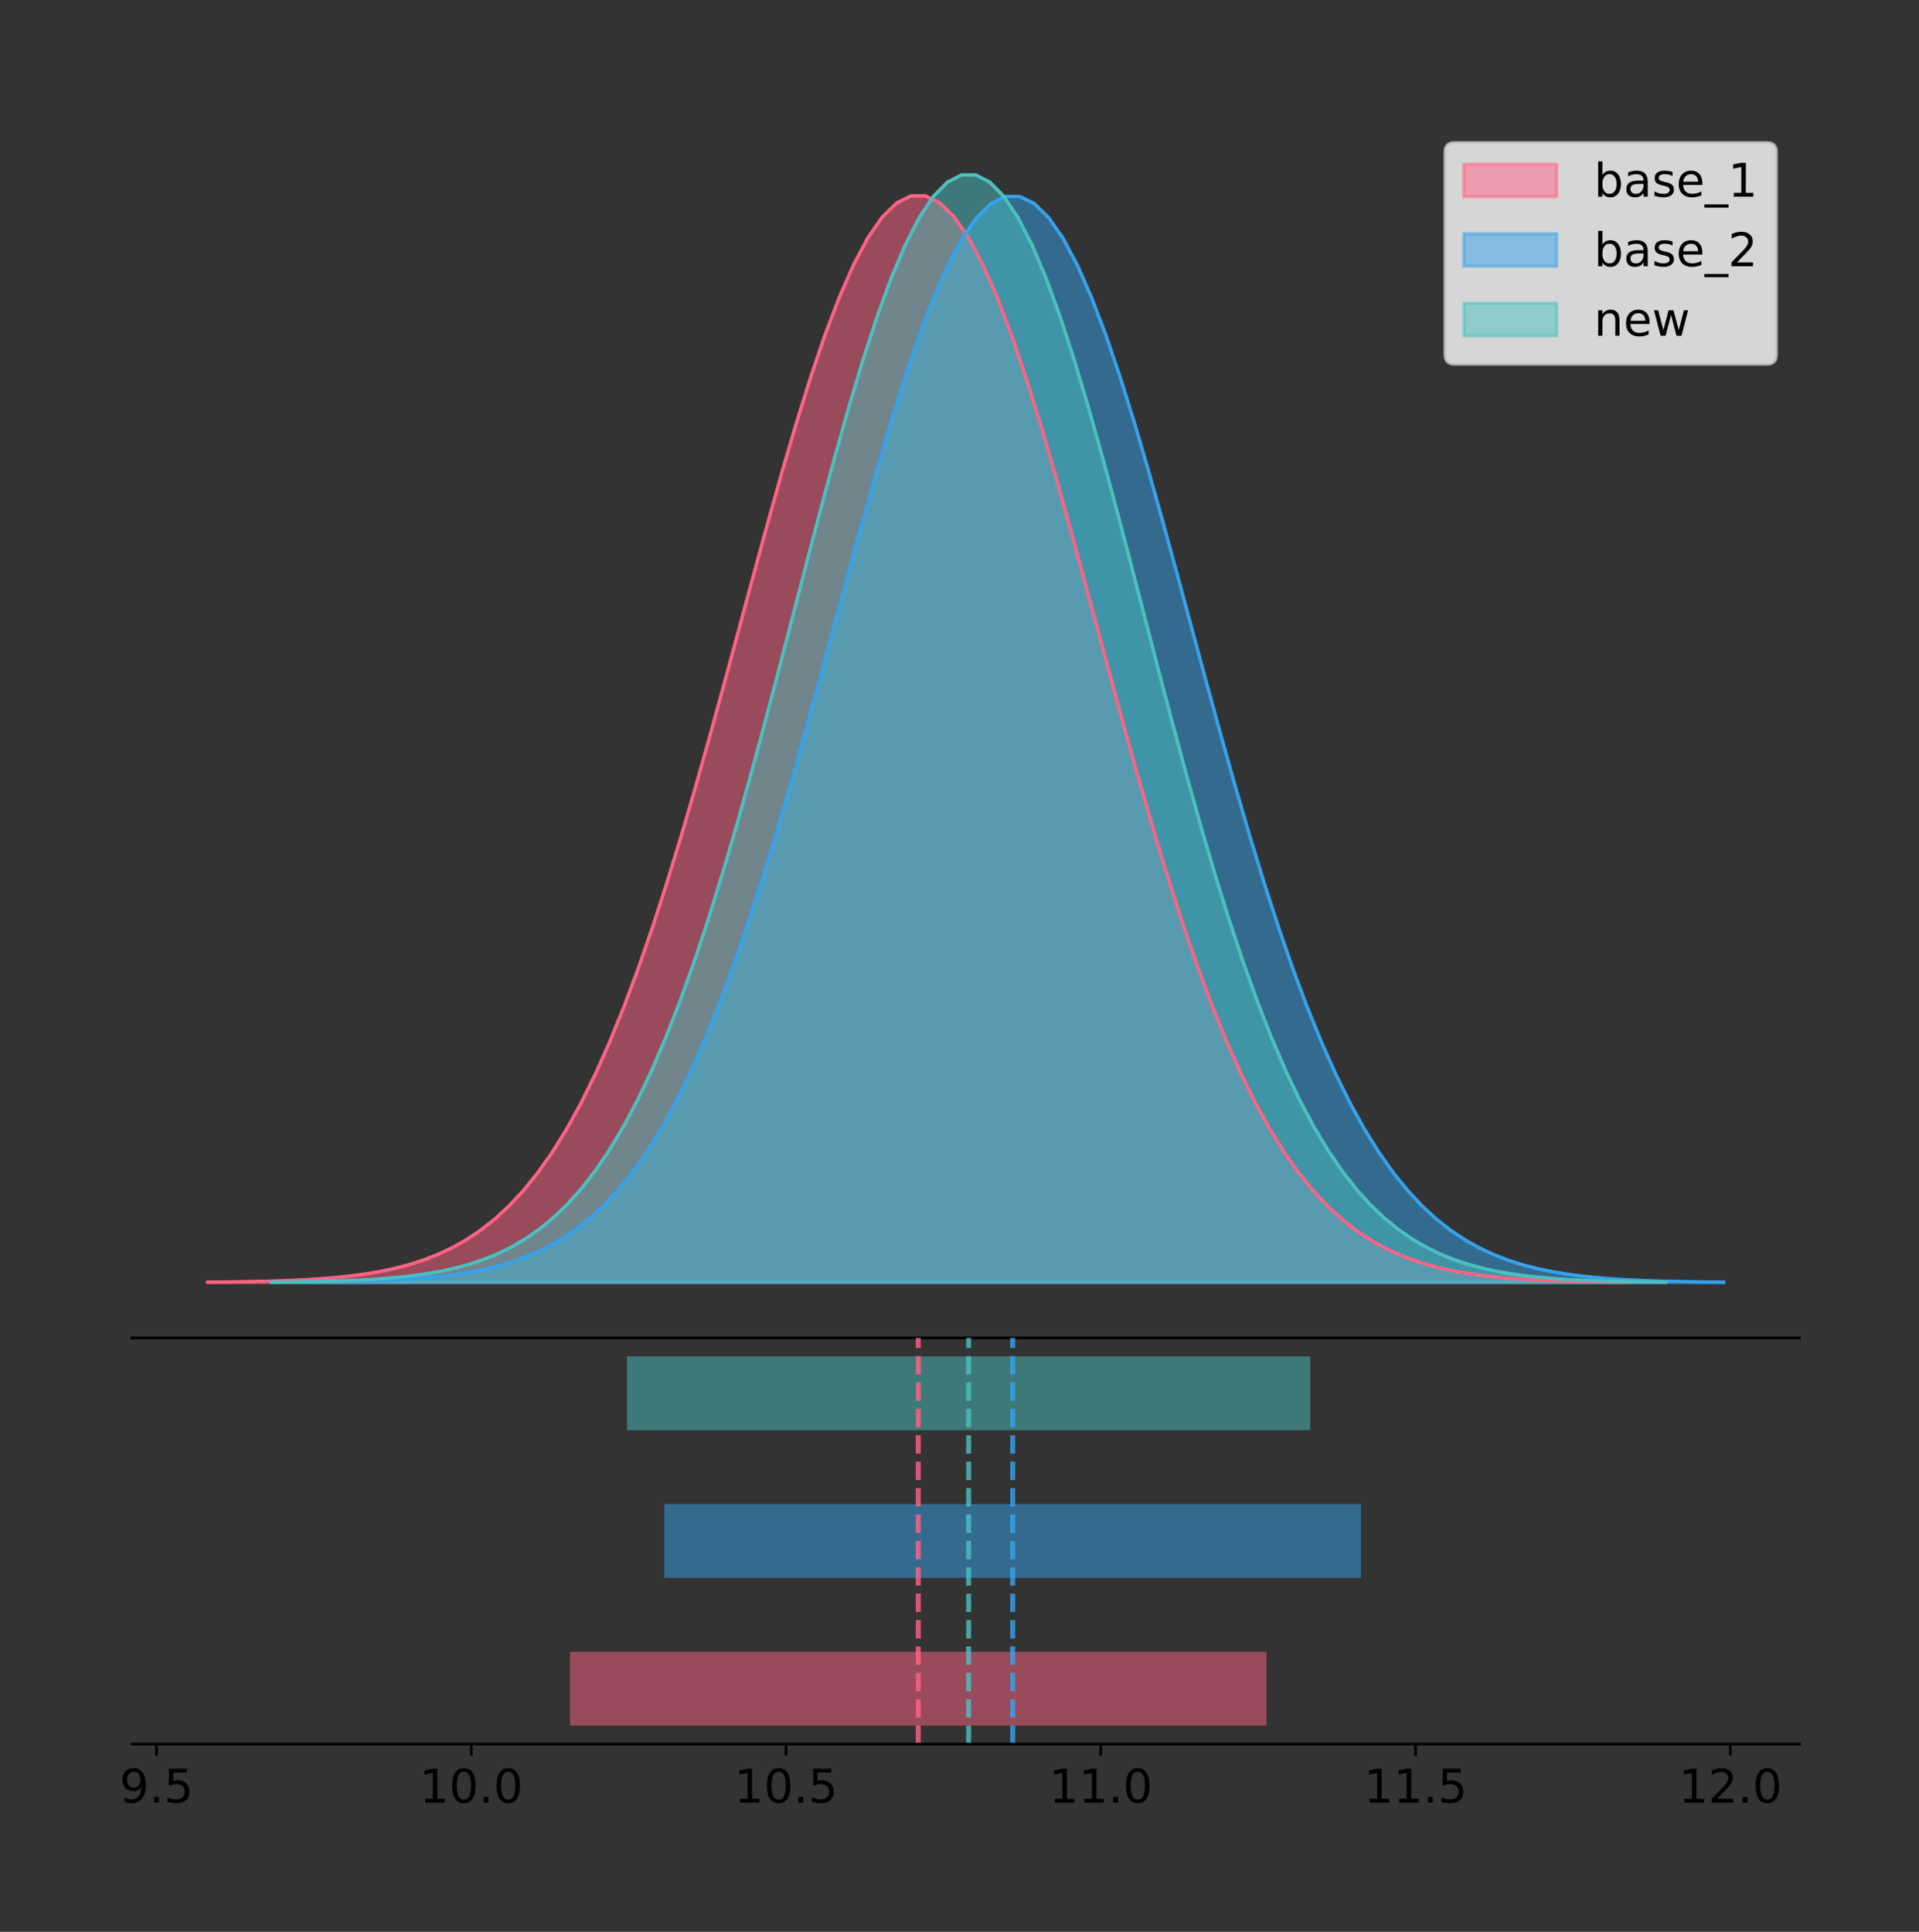 <?xml version="1.0" encoding="utf-8" standalone="no"?>
<!DOCTYPE svg PUBLIC "-//W3C//DTD SVG 1.1//EN"
  "http://www.w3.org/Graphics/SVG/1.1/DTD/svg11.dtd">
<!-- Created with matplotlib (https://matplotlib.org/) -->
<svg height="581.789pt" version="1.1" viewBox="0 0 577.911 581.789" width="577.911pt" xmlns="http://www.w3.org/2000/svg" xmlns:xlink="http://www.w3.org/1999/xlink">
 <rect x="0" y="0" width="577.911" height="581.789" fill="#333333" stroke="none"/>
 <defs>
  <style type="text/css">
*{stroke-linecap:butt;stroke-linejoin:round;}
  </style>
 </defs>
 <g id="figure_1">
  <g id="patch_1">
   <path d="M -0 581.789 
L 577.911 581.789 
L 577.911 0 
L -0 0 
z
" style="fill:none;"/>
  </g>
  <g id="axes_1">
   <g id="patch_2">
    <path d="M 39.711 402.93 
L 541.911 402.93 
L 541.911 36 
L 39.711 36 
z
" style="fill:none;"/>
   </g>
   <g id="PolyCollection_1">
    <defs>
     <path d="M 62.538 -195.538 
L 62.538 -195.648 
L 66.862 -195.689 
L 71.185 -195.745 
L 75.508 -195.819 
L 79.831 -195.918 
L 84.154 -196.048 
L 88.477 -196.217 
L 92.8 -196.438 
L 97.124 -196.721 
L 101.447 -197.085 
L 105.77 -197.546 
L 110.093 -198.129 
L 114.416 -198.859 
L 118.739 -199.766 
L 123.062 -200.887 
L 127.386 -202.26 
L 131.709 -203.931 
L 136.032 -205.95 
L 140.355 -208.369 
L 144.678 -211.248 
L 149.001 -214.648 
L 153.324 -218.632 
L 157.648 -223.265 
L 161.971 -228.611 
L 166.294 -234.731 
L 170.617 -241.681 
L 174.94 -249.51 
L 179.263 -258.256 
L 183.586 -267.946 
L 187.909 -278.588 
L 192.233 -290.174 
L 196.556 -302.675 
L 200.879 -316.038 
L 205.202 -330.185 
L 209.525 -345.014 
L 213.848 -360.396 
L 218.171 -376.177 
L 222.495 -392.181 
L 226.818 -408.21 
L 231.141 -424.048 
L 235.464 -439.468 
L 239.787 -454.233 
L 244.11 -468.106 
L 248.433 -480.854 
L 252.757 -492.255 
L 257.08 -502.103 
L 261.403 -510.215 
L 265.726 -516.441 
L 270.049 -520.659 
L 274.372 -522.789 
L 278.695 -522.789 
L 283.019 -520.659 
L 287.342 -516.441 
L 291.665 -510.215 
L 295.988 -502.103 
L 300.311 -492.255 
L 304.634 -480.854 
L 308.957 -468.106 
L 313.281 -454.233 
L 317.604 -439.468 
L 321.927 -424.048 
L 326.25 -408.21 
L 330.573 -392.181 
L 334.896 -376.177 
L 339.219 -360.396 
L 343.543 -345.014 
L 347.866 -330.185 
L 352.189 -316.038 
L 356.512 -302.675 
L 360.835 -290.174 
L 365.158 -278.588 
L 369.481 -267.946 
L 373.805 -258.256 
L 378.128 -249.51 
L 382.451 -241.681 
L 386.774 -234.731 
L 391.097 -228.611 
L 395.42 -223.265 
L 399.743 -218.632 
L 404.067 -214.648 
L 408.39 -211.248 
L 412.713 -208.369 
L 417.036 -205.95 
L 421.359 -203.931 
L 425.682 -202.26 
L 430.005 -200.887 
L 434.329 -199.766 
L 438.652 -198.859 
L 442.975 -198.129 
L 447.298 -197.546 
L 451.621 -197.085 
L 455.944 -196.721 
L 460.267 -196.438 
L 464.591 -196.217 
L 468.914 -196.048 
L 473.237 -195.918 
L 477.56 -195.819 
L 481.883 -195.745 
L 486.206 -195.689 
L 490.529 -195.648 
L 490.529 -195.538 
L 490.529 -195.538 
L 486.206 -195.538 
L 481.883 -195.538 
L 477.56 -195.538 
L 473.237 -195.538 
L 468.914 -195.538 
L 464.591 -195.538 
L 460.267 -195.538 
L 455.944 -195.538 
L 451.621 -195.538 
L 447.298 -195.538 
L 442.975 -195.538 
L 438.652 -195.538 
L 434.329 -195.538 
L 430.005 -195.538 
L 425.682 -195.538 
L 421.359 -195.538 
L 417.036 -195.538 
L 412.713 -195.538 
L 408.39 -195.538 
L 404.067 -195.538 
L 399.743 -195.538 
L 395.42 -195.538 
L 391.097 -195.538 
L 386.774 -195.538 
L 382.451 -195.538 
L 378.128 -195.538 
L 373.805 -195.538 
L 369.481 -195.538 
L 365.158 -195.538 
L 360.835 -195.538 
L 356.512 -195.538 
L 352.189 -195.538 
L 347.866 -195.538 
L 343.543 -195.538 
L 339.219 -195.538 
L 334.896 -195.538 
L 330.573 -195.538 
L 326.25 -195.538 
L 321.927 -195.538 
L 317.604 -195.538 
L 313.281 -195.538 
L 308.957 -195.538 
L 304.634 -195.538 
L 300.311 -195.538 
L 295.988 -195.538 
L 291.665 -195.538 
L 287.342 -195.538 
L 283.019 -195.538 
L 278.695 -195.538 
L 274.372 -195.538 
L 270.049 -195.538 
L 265.726 -195.538 
L 261.403 -195.538 
L 257.08 -195.538 
L 252.757 -195.538 
L 248.433 -195.538 
L 244.11 -195.538 
L 239.787 -195.538 
L 235.464 -195.538 
L 231.141 -195.538 
L 226.818 -195.538 
L 222.495 -195.538 
L 218.171 -195.538 
L 213.848 -195.538 
L 209.525 -195.538 
L 205.202 -195.538 
L 200.879 -195.538 
L 196.556 -195.538 
L 192.233 -195.538 
L 187.909 -195.538 
L 183.586 -195.538 
L 179.263 -195.538 
L 174.94 -195.538 
L 170.617 -195.538 
L 166.294 -195.538 
L 161.971 -195.538 
L 157.648 -195.538 
L 153.324 -195.538 
L 149.001 -195.538 
L 144.678 -195.538 
L 140.355 -195.538 
L 136.032 -195.538 
L 131.709 -195.538 
L 127.386 -195.538 
L 123.062 -195.538 
L 118.739 -195.538 
L 114.416 -195.538 
L 110.093 -195.538 
L 105.77 -195.538 
L 101.447 -195.538 
L 97.124 -195.538 
L 92.8 -195.538 
L 88.477 -195.538 
L 84.154 -195.538 
L 79.831 -195.538 
L 75.508 -195.538 
L 71.185 -195.538 
L 66.862 -195.538 
L 62.538 -195.538 
z
" id="ma03c36c1c5" style="stroke:#ff6384;stroke-opacity:0.5;"/>
    </defs>
    <g clip-path="url(#p9fcac27fd5)">
     <use style="fill:#ff6384;fill-opacity:0.5;stroke:#ff6384;stroke-opacity:0.5;" x="0" xlink:href="#ma03c36c1c5" y="581.789"/>
    </g>
   </g>
   <g id="PolyCollection_2">
    <defs>
     <path d="M 90.86 -195.538 
L 90.86 -195.648 
L 95.186 -195.689 
L 99.511 -195.745 
L 103.837 -195.819 
L 108.162 -195.918 
L 112.488 -196.047 
L 116.813 -196.217 
L 121.139 -196.437 
L 125.464 -196.721 
L 129.79 -197.084 
L 134.115 -197.545 
L 138.441 -198.128 
L 142.766 -198.857 
L 147.092 -199.764 
L 151.417 -200.884 
L 155.743 -202.257 
L 160.068 -203.927 
L 164.394 -205.944 
L 168.719 -208.362 
L 173.045 -211.24 
L 177.37 -214.637 
L 181.696 -218.619 
L 186.021 -223.25 
L 190.347 -228.593 
L 194.672 -234.71 
L 198.998 -241.656 
L 203.323 -249.481 
L 207.649 -258.222 
L 211.974 -267.906 
L 216.3 -278.543 
L 220.625 -290.123 
L 224.951 -302.617 
L 229.276 -315.972 
L 233.602 -330.112 
L 237.927 -344.933 
L 242.253 -360.306 
L 246.578 -376.079 
L 250.903 -392.075 
L 255.229 -408.095 
L 259.554 -423.924 
L 263.88 -439.335 
L 268.205 -454.093 
L 272.531 -467.958 
L 276.856 -480.7 
L 281.182 -492.094 
L 285.507 -501.936 
L 289.833 -510.045 
L 294.158 -516.266 
L 298.484 -520.483 
L 302.809 -522.611 
L 307.135 -522.611 
L 311.46 -520.483 
L 315.786 -516.266 
L 320.111 -510.045 
L 324.437 -501.936 
L 328.762 -492.094 
L 333.088 -480.7 
L 337.413 -467.958 
L 341.739 -454.093 
L 346.064 -439.335 
L 350.39 -423.924 
L 354.715 -408.095 
L 359.041 -392.075 
L 363.366 -376.079 
L 367.692 -360.306 
L 372.017 -344.933 
L 376.343 -330.112 
L 380.668 -315.972 
L 384.994 -302.617 
L 389.319 -290.123 
L 393.645 -278.543 
L 397.97 -267.906 
L 402.296 -258.222 
L 406.621 -249.481 
L 410.947 -241.656 
L 415.272 -234.71 
L 419.598 -228.593 
L 423.923 -223.25 
L 428.249 -218.619 
L 432.574 -214.637 
L 436.9 -211.24 
L 441.225 -208.362 
L 445.551 -205.944 
L 449.876 -203.927 
L 454.202 -202.257 
L 458.527 -200.884 
L 462.852 -199.764 
L 467.178 -198.857 
L 471.503 -198.128 
L 475.829 -197.545 
L 480.154 -197.084 
L 484.48 -196.721 
L 488.805 -196.437 
L 493.131 -196.217 
L 497.456 -196.047 
L 501.782 -195.918 
L 506.107 -195.819 
L 510.433 -195.745 
L 514.758 -195.689 
L 519.084 -195.648 
L 519.084 -195.538 
L 519.084 -195.538 
L 514.758 -195.538 
L 510.433 -195.538 
L 506.107 -195.538 
L 501.782 -195.538 
L 497.456 -195.538 
L 493.131 -195.538 
L 488.805 -195.538 
L 484.48 -195.538 
L 480.154 -195.538 
L 475.829 -195.538 
L 471.503 -195.538 
L 467.178 -195.538 
L 462.852 -195.538 
L 458.527 -195.538 
L 454.202 -195.538 
L 449.876 -195.538 
L 445.551 -195.538 
L 441.225 -195.538 
L 436.9 -195.538 
L 432.574 -195.538 
L 428.249 -195.538 
L 423.923 -195.538 
L 419.598 -195.538 
L 415.272 -195.538 
L 410.947 -195.538 
L 406.621 -195.538 
L 402.296 -195.538 
L 397.97 -195.538 
L 393.645 -195.538 
L 389.319 -195.538 
L 384.994 -195.538 
L 380.668 -195.538 
L 376.343 -195.538 
L 372.017 -195.538 
L 367.692 -195.538 
L 363.366 -195.538 
L 359.041 -195.538 
L 354.715 -195.538 
L 350.39 -195.538 
L 346.064 -195.538 
L 341.739 -195.538 
L 337.413 -195.538 
L 333.088 -195.538 
L 328.762 -195.538 
L 324.437 -195.538 
L 320.111 -195.538 
L 315.786 -195.538 
L 311.46 -195.538 
L 307.135 -195.538 
L 302.809 -195.538 
L 298.484 -195.538 
L 294.158 -195.538 
L 289.833 -195.538 
L 285.507 -195.538 
L 281.182 -195.538 
L 276.856 -195.538 
L 272.531 -195.538 
L 268.205 -195.538 
L 263.88 -195.538 
L 259.554 -195.538 
L 255.229 -195.538 
L 250.903 -195.538 
L 246.578 -195.538 
L 242.253 -195.538 
L 237.927 -195.538 
L 233.602 -195.538 
L 229.276 -195.538 
L 224.951 -195.538 
L 220.625 -195.538 
L 216.3 -195.538 
L 211.974 -195.538 
L 207.649 -195.538 
L 203.323 -195.538 
L 198.998 -195.538 
L 194.672 -195.538 
L 190.347 -195.538 
L 186.021 -195.538 
L 181.696 -195.538 
L 177.37 -195.538 
L 173.045 -195.538 
L 168.719 -195.538 
L 164.394 -195.538 
L 160.068 -195.538 
L 155.743 -195.538 
L 151.417 -195.538 
L 147.092 -195.538 
L 142.766 -195.538 
L 138.441 -195.538 
L 134.115 -195.538 
L 129.79 -195.538 
L 125.464 -195.538 
L 121.139 -195.538 
L 116.813 -195.538 
L 112.488 -195.538 
L 108.162 -195.538 
L 103.837 -195.538 
L 99.511 -195.538 
L 95.186 -195.538 
L 90.86 -195.538 
z
" id="m3463e84e34" style="stroke:#36a2eb;stroke-opacity:0.5;"/>
    </defs>
    <g clip-path="url(#p9fcac27fd5)">
     <use style="fill:#36a2eb;fill-opacity:0.5;stroke:#36a2eb;stroke-opacity:0.5;" x="0" xlink:href="#m3463e84e34" y="581.789"/>
    </g>
   </g>
   <g id="PolyCollection_3">
    <defs>
     <path d="M 81.761 -195.538 
L 81.761 -195.65 
L 86.002 -195.692 
L 90.243 -195.749 
L 94.485 -195.825 
L 98.726 -195.925 
L 102.967 -196.058 
L 107.208 -196.23 
L 111.449 -196.455 
L 115.691 -196.744 
L 119.932 -197.115 
L 124.173 -197.585 
L 128.414 -198.179 
L 132.655 -198.923 
L 136.897 -199.848 
L 141.138 -200.99 
L 145.379 -202.39 
L 149.62 -204.093 
L 153.862 -206.151 
L 158.103 -208.617 
L 162.344 -211.552 
L 166.585 -215.017 
L 170.826 -219.078 
L 175.068 -223.801 
L 179.309 -229.25 
L 183.55 -235.488 
L 187.791 -242.572 
L 192.032 -250.552 
L 196.274 -259.468 
L 200.515 -269.344 
L 204.756 -280.192 
L 208.997 -292.002 
L 213.239 -304.744 
L 217.48 -318.365 
L 221.721 -332.786 
L 225.962 -347.901 
L 230.203 -363.58 
L 234.445 -379.667 
L 238.686 -395.98 
L 242.927 -412.318 
L 247.168 -428.462 
L 251.409 -444.18 
L 255.651 -459.23 
L 259.892 -473.372 
L 264.133 -486.366 
L 268.374 -497.987 
L 272.615 -508.025 
L 276.857 -516.294 
L 281.098 -522.64 
L 285.339 -526.94 
L 289.58 -529.111 
L 293.822 -529.111 
L 298.063 -526.94 
L 302.304 -522.64 
L 306.545 -516.294 
L 310.786 -508.025 
L 315.028 -497.987 
L 319.269 -486.366 
L 323.51 -473.372 
L 327.751 -459.23 
L 331.992 -444.18 
L 336.234 -428.462 
L 340.475 -412.318 
L 344.716 -395.98 
L 348.957 -379.667 
L 353.199 -363.58 
L 357.44 -347.901 
L 361.681 -332.786 
L 365.922 -318.365 
L 370.163 -304.744 
L 374.405 -292.002 
L 378.646 -280.192 
L 382.887 -269.344 
L 387.128 -259.468 
L 391.369 -250.552 
L 395.611 -242.572 
L 399.852 -235.488 
L 404.093 -229.25 
L 408.334 -223.801 
L 412.575 -219.078 
L 416.817 -215.017 
L 421.058 -211.552 
L 425.299 -208.617 
L 429.54 -206.151 
L 433.782 -204.093 
L 438.023 -202.39 
L 442.264 -200.99 
L 446.505 -199.848 
L 450.746 -198.923 
L 454.988 -198.179 
L 459.229 -197.585 
L 463.47 -197.115 
L 467.711 -196.744 
L 471.952 -196.455 
L 476.194 -196.23 
L 480.435 -196.058 
L 484.676 -195.925 
L 488.917 -195.825 
L 493.159 -195.749 
L 497.4 -195.692 
L 501.641 -195.65 
L 501.641 -195.538 
L 501.641 -195.538 
L 497.4 -195.538 
L 493.159 -195.538 
L 488.917 -195.538 
L 484.676 -195.538 
L 480.435 -195.538 
L 476.194 -195.538 
L 471.952 -195.538 
L 467.711 -195.538 
L 463.47 -195.538 
L 459.229 -195.538 
L 454.988 -195.538 
L 450.746 -195.538 
L 446.505 -195.538 
L 442.264 -195.538 
L 438.023 -195.538 
L 433.782 -195.538 
L 429.54 -195.538 
L 425.299 -195.538 
L 421.058 -195.538 
L 416.817 -195.538 
L 412.575 -195.538 
L 408.334 -195.538 
L 404.093 -195.538 
L 399.852 -195.538 
L 395.611 -195.538 
L 391.369 -195.538 
L 387.128 -195.538 
L 382.887 -195.538 
L 378.646 -195.538 
L 374.405 -195.538 
L 370.163 -195.538 
L 365.922 -195.538 
L 361.681 -195.538 
L 357.44 -195.538 
L 353.199 -195.538 
L 348.957 -195.538 
L 344.716 -195.538 
L 340.475 -195.538 
L 336.234 -195.538 
L 331.992 -195.538 
L 327.751 -195.538 
L 323.51 -195.538 
L 319.269 -195.538 
L 315.028 -195.538 
L 310.786 -195.538 
L 306.545 -195.538 
L 302.304 -195.538 
L 298.063 -195.538 
L 293.822 -195.538 
L 289.58 -195.538 
L 285.339 -195.538 
L 281.098 -195.538 
L 276.857 -195.538 
L 272.615 -195.538 
L 268.374 -195.538 
L 264.133 -195.538 
L 259.892 -195.538 
L 255.651 -195.538 
L 251.409 -195.538 
L 247.168 -195.538 
L 242.927 -195.538 
L 238.686 -195.538 
L 234.445 -195.538 
L 230.203 -195.538 
L 225.962 -195.538 
L 221.721 -195.538 
L 217.48 -195.538 
L 213.239 -195.538 
L 208.997 -195.538 
L 204.756 -195.538 
L 200.515 -195.538 
L 196.274 -195.538 
L 192.032 -195.538 
L 187.791 -195.538 
L 183.55 -195.538 
L 179.309 -195.538 
L 175.068 -195.538 
L 170.826 -195.538 
L 166.585 -195.538 
L 162.344 -195.538 
L 158.103 -195.538 
L 153.862 -195.538 
L 149.62 -195.538 
L 145.379 -195.538 
L 141.138 -195.538 
L 136.897 -195.538 
L 132.655 -195.538 
L 128.414 -195.538 
L 124.173 -195.538 
L 119.932 -195.538 
L 115.691 -195.538 
L 111.449 -195.538 
L 107.208 -195.538 
L 102.967 -195.538 
L 98.726 -195.538 
L 94.485 -195.538 
L 90.243 -195.538 
L 86.002 -195.538 
L 81.761 -195.538 
z
" id="m2df0b17b57" style="stroke:#4bc0c0;stroke-opacity:0.5;"/>
    </defs>
    <g clip-path="url(#p9fcac27fd5)">
     <use style="fill:#4bc0c0;fill-opacity:0.5;stroke:#4bc0c0;stroke-opacity:0.5;" x="0" xlink:href="#m2df0b17b57" y="581.789"/>
    </g>
   </g>
   <g id="line2d_1">
    <path clip-path="url(#p9fcac27fd5)" d="M 62.538 386.141 
L 66.862 386.1 
L 71.185 386.044 
L 75.508 385.97 
L 79.831 385.871 
L 84.154 385.742 
L 88.477 385.572 
L 92.8 385.352 
L 97.124 385.068 
L 101.447 384.705 
L 105.77 384.243 
L 110.093 383.66 
L 114.416 382.931 
L 118.739 382.023 
L 123.062 380.903 
L 127.386 379.529 
L 131.709 377.858 
L 136.032 375.84 
L 140.355 373.42 
L 144.678 370.541 
L 149.001 367.142 
L 153.324 363.157 
L 157.648 358.524 
L 161.971 353.178 
L 166.294 347.058 
L 170.617 340.108 
L 174.94 332.28 
L 179.263 323.533 
L 183.586 313.844 
L 187.909 303.202 
L 192.233 291.615 
L 196.556 279.115 
L 200.879 265.752 
L 205.202 251.605 
L 209.525 236.776 
L 213.848 221.394 
L 218.171 205.612 
L 222.495 189.608 
L 226.818 173.579 
L 231.141 157.741 
L 235.464 142.322 
L 239.787 127.556 
L 244.11 113.683 
L 248.433 100.935 
L 252.757 89.534 
L 257.08 79.687 
L 261.403 71.574 
L 265.726 65.349 
L 270.049 61.13 
L 274.372 59 
L 278.695 59 
L 283.019 61.13 
L 287.342 65.349 
L 291.665 71.574 
L 295.988 79.687 
L 300.311 89.534 
L 304.634 100.935 
L 308.957 113.683 
L 313.281 127.556 
L 317.604 142.322 
L 321.927 157.741 
L 326.25 173.579 
L 330.573 189.608 
L 334.896 205.612 
L 339.219 221.394 
L 343.543 236.776 
L 347.866 251.605 
L 352.189 265.752 
L 356.512 279.115 
L 360.835 291.615 
L 365.158 303.202 
L 369.481 313.844 
L 373.805 323.533 
L 378.128 332.28 
L 382.451 340.108 
L 386.774 347.058 
L 391.097 353.178 
L 395.42 358.524 
L 399.743 363.157 
L 404.067 367.142 
L 408.39 370.541 
L 412.713 373.42 
L 417.036 375.84 
L 421.359 377.858 
L 425.682 379.529 
L 430.005 380.903 
L 434.329 382.023 
L 438.652 382.931 
L 442.975 383.66 
L 447.298 384.243 
L 451.621 384.705 
L 455.944 385.068 
L 460.267 385.352 
L 464.591 385.572 
L 468.914 385.742 
L 473.237 385.871 
L 477.56 385.97 
L 481.883 386.044 
L 486.206 386.1 
L 490.529 386.141 
" style="fill:none;stroke:#ff6384;stroke-linecap:square;"/>
   </g>
   <g id="line2d_2">
    <path clip-path="url(#p9fcac27fd5)" d="M 90.86 386.142 
L 95.186 386.1 
L 99.511 386.044 
L 103.837 385.97 
L 108.162 385.872 
L 112.488 385.742 
L 116.813 385.572 
L 121.139 385.352 
L 125.464 385.069 
L 129.79 384.705 
L 134.115 384.244 
L 138.441 383.662 
L 142.766 382.932 
L 147.092 382.025 
L 151.417 380.906 
L 155.743 379.533 
L 160.068 377.863 
L 164.394 375.845 
L 168.719 373.427 
L 173.045 370.55 
L 177.37 367.152 
L 181.696 363.17 
L 186.021 358.539 
L 190.347 353.196 
L 194.672 347.08 
L 198.998 340.133 
L 203.323 332.309 
L 207.649 323.567 
L 211.974 313.883 
L 216.3 303.247 
L 220.625 291.667 
L 224.951 279.173 
L 229.276 265.817 
L 233.602 251.678 
L 237.927 236.857 
L 242.253 221.483 
L 246.578 205.71 
L 250.903 189.715 
L 255.229 173.695 
L 259.554 157.865 
L 263.88 142.454 
L 268.205 127.697 
L 272.531 113.831 
L 276.856 101.09 
L 281.182 89.696 
L 285.507 79.853 
L 289.833 71.745 
L 294.158 65.523 
L 298.484 61.307 
L 302.809 59.178 
L 307.135 59.178 
L 311.46 61.307 
L 315.786 65.523 
L 320.111 71.745 
L 324.437 79.853 
L 328.762 89.696 
L 333.088 101.09 
L 337.413 113.831 
L 341.739 127.697 
L 346.064 142.454 
L 350.39 157.865 
L 354.715 173.695 
L 359.041 189.715 
L 363.366 205.71 
L 367.692 221.483 
L 372.017 236.857 
L 376.343 251.678 
L 380.668 265.817 
L 384.994 279.173 
L 389.319 291.667 
L 393.645 303.247 
L 397.97 313.883 
L 402.296 323.567 
L 406.621 332.309 
L 410.947 340.133 
L 415.272 347.08 
L 419.598 353.196 
L 423.923 358.539 
L 428.249 363.17 
L 432.574 367.152 
L 436.9 370.55 
L 441.225 373.427 
L 445.551 375.845 
L 449.876 377.863 
L 454.202 379.533 
L 458.527 380.906 
L 462.852 382.025 
L 467.178 382.932 
L 471.503 383.662 
L 475.829 384.244 
L 480.154 384.705 
L 484.48 385.069 
L 488.805 385.352 
L 493.131 385.572 
L 497.456 385.742 
L 501.782 385.872 
L 506.107 385.97 
L 510.433 386.044 
L 514.758 386.1 
L 519.084 386.142 
" style="fill:none;stroke:#36a2eb;stroke-linecap:square;"/>
   </g>
   <g id="line2d_3">
    <path clip-path="url(#p9fcac27fd5)" d="M 81.761 386.139 
L 86.002 386.097 
L 90.243 386.04 
L 94.485 385.965 
L 98.726 385.864 
L 102.967 385.732 
L 107.208 385.559 
L 111.449 385.334 
L 115.691 385.045 
L 119.932 384.675 
L 124.173 384.204 
L 128.414 383.61 
L 132.655 382.867 
L 136.897 381.941 
L 141.138 380.799 
L 145.379 379.399 
L 149.62 377.696 
L 153.862 375.639 
L 158.103 373.172 
L 162.344 370.238 
L 166.585 366.772 
L 170.826 362.711 
L 175.068 357.989 
L 179.309 352.539 
L 183.55 346.301 
L 187.791 339.217 
L 192.032 331.237 
L 196.274 322.322 
L 200.515 312.445 
L 204.756 301.597 
L 208.997 289.787 
L 213.239 277.045 
L 217.48 263.424 
L 221.721 249.004 
L 225.962 233.888 
L 230.203 218.209 
L 234.445 202.123 
L 238.686 185.809 
L 242.927 169.471 
L 247.168 153.327 
L 251.409 137.61 
L 255.651 122.559 
L 259.892 108.418 
L 264.133 95.423 
L 268.374 83.803 
L 272.615 73.765 
L 276.857 65.495 
L 281.098 59.15 
L 285.339 54.85 
L 289.58 52.679 
L 293.822 52.679 
L 298.063 54.85 
L 302.304 59.15 
L 306.545 65.495 
L 310.786 73.765 
L 315.028 83.803 
L 319.269 95.423 
L 323.51 108.418 
L 327.751 122.559 
L 331.992 137.61 
L 336.234 153.327 
L 340.475 169.471 
L 344.716 185.809 
L 348.957 202.123 
L 353.199 218.209 
L 357.44 233.888 
L 361.681 249.004 
L 365.922 263.424 
L 370.163 277.045 
L 374.405 289.787 
L 378.646 301.597 
L 382.887 312.445 
L 387.128 322.322 
L 391.369 331.237 
L 395.611 339.217 
L 399.852 346.301 
L 404.093 352.539 
L 408.334 357.989 
L 412.575 362.711 
L 416.817 366.772 
L 421.058 370.238 
L 425.299 373.172 
L 429.54 375.639 
L 433.782 377.696 
L 438.023 379.399 
L 442.264 380.799 
L 446.505 381.941 
L 450.746 382.867 
L 454.988 383.61 
L 459.229 384.204 
L 463.47 384.675 
L 467.711 385.045 
L 471.952 385.334 
L 476.194 385.559 
L 480.435 385.732 
L 484.676 385.864 
L 488.917 385.965 
L 493.159 386.04 
L 497.4 386.097 
L 501.641 386.139 
" style="fill:none;stroke:#4bc0c0;stroke-linecap:square;"/>
   </g>
   <g id="patch_3">
    <path d="M 39.711 402.93 
L 541.911 402.93 
" style="fill:none;stroke:#000000;stroke-linecap:square;stroke-linejoin:miter;stroke-width:0.8;"/>
   </g>
   <g id="legend_1">
    <g id="patch_4">
     <path d="M 438.029 109.627 
L 532.111 109.627 
Q 534.911 109.627 534.911 106.827 
L 534.911 45.8 
Q 534.911 43 532.111 43 
L 438.029 43 
Q 435.229 43 435.229 45.8 
L 435.229 106.827 
Q 435.229 109.627 438.029 109.627 
z
" style="fill:#ffffff;opacity:0.8;stroke:#cccccc;stroke-linejoin:miter;"/>
    </g>
    <g id="patch_5">
     <path d="M 440.829 59.238 
L 468.829 59.238 
L 468.829 49.438 
L 440.829 49.438 
z
" style="fill:#ff6384;opacity:0.5;stroke:#ff6384;stroke-linejoin:miter;"/>
    </g>
    <g id="text_1">
     <!-- base_1 -->
     <defs>
      <path d="M 48.688 27.297 
Q 48.688 37.203 44.609 42.844 
Q 40.531 48.484 33.406 48.484 
Q 26.266 48.484 22.188 42.844 
Q 18.109 37.203 18.109 27.297 
Q 18.109 17.391 22.188 11.75 
Q 26.266 6.109 33.406 6.109 
Q 40.531 6.109 44.609 11.75 
Q 48.688 17.391 48.688 27.297 
z
M 18.109 46.391 
Q 20.953 51.266 25.266 53.625 
Q 29.594 56 35.594 56 
Q 45.562 56 51.781 48.094 
Q 58.016 40.188 58.016 27.297 
Q 58.016 14.406 51.781 6.484 
Q 45.562 -1.422 35.594 -1.422 
Q 29.594 -1.422 25.266 0.953 
Q 20.953 3.328 18.109 8.203 
L 18.109 0 
L 9.078 0 
L 9.078 75.984 
L 18.109 75.984 
z
" id="DejaVuSans-98"/>
      <path d="M 34.281 27.484 
Q 23.391 27.484 19.188 25 
Q 14.984 22.516 14.984 16.5 
Q 14.984 11.719 18.141 8.906 
Q 21.297 6.109 26.703 6.109 
Q 34.188 6.109 38.703 11.406 
Q 43.219 16.703 43.219 25.484 
L 43.219 27.484 
z
M 52.203 31.203 
L 52.203 0 
L 43.219 0 
L 43.219 8.297 
Q 40.141 3.328 35.547 0.953 
Q 30.953 -1.422 24.312 -1.422 
Q 15.922 -1.422 10.953 3.297 
Q 6 8.016 6 15.922 
Q 6 25.141 12.172 29.828 
Q 18.359 34.516 30.609 34.516 
L 43.219 34.516 
L 43.219 35.406 
Q 43.219 41.609 39.141 45 
Q 35.062 48.391 27.688 48.391 
Q 23 48.391 18.547 47.266 
Q 14.109 46.141 10.016 43.891 
L 10.016 52.203 
Q 14.938 54.109 19.578 55.047 
Q 24.219 56 28.609 56 
Q 40.484 56 46.344 49.844 
Q 52.203 43.703 52.203 31.203 
z
" id="DejaVuSans-97"/>
      <path d="M 44.281 53.078 
L 44.281 44.578 
Q 40.484 46.531 36.375 47.5 
Q 32.281 48.484 27.875 48.484 
Q 21.188 48.484 17.844 46.438 
Q 14.5 44.391 14.5 40.281 
Q 14.5 37.156 16.891 35.375 
Q 19.281 33.594 26.516 31.984 
L 29.594 31.297 
Q 39.156 29.25 43.188 25.516 
Q 47.219 21.781 47.219 15.094 
Q 47.219 7.469 41.188 3.016 
Q 35.156 -1.422 24.609 -1.422 
Q 20.219 -1.422 15.453 -0.562 
Q 10.688 0.297 5.422 2 
L 5.422 11.281 
Q 10.406 8.688 15.234 7.391 
Q 20.062 6.109 24.812 6.109 
Q 31.156 6.109 34.562 8.281 
Q 37.984 10.453 37.984 14.406 
Q 37.984 18.062 35.516 20.016 
Q 33.062 21.969 24.703 23.781 
L 21.578 24.516 
Q 13.234 26.266 9.516 29.906 
Q 5.812 33.547 5.812 39.891 
Q 5.812 47.609 11.281 51.797 
Q 16.75 56 26.812 56 
Q 31.781 56 36.172 55.266 
Q 40.578 54.547 44.281 53.078 
z
" id="DejaVuSans-115"/>
      <path d="M 56.203 29.594 
L 56.203 25.203 
L 14.891 25.203 
Q 15.484 15.922 20.484 11.062 
Q 25.484 6.203 34.422 6.203 
Q 39.594 6.203 44.453 7.469 
Q 49.312 8.734 54.109 11.281 
L 54.109 2.781 
Q 49.266 0.734 44.188 -0.344 
Q 39.109 -1.422 33.891 -1.422 
Q 20.797 -1.422 13.156 6.188 
Q 5.516 13.812 5.516 26.812 
Q 5.516 40.234 12.766 48.109 
Q 20.016 56 32.328 56 
Q 43.359 56 49.781 48.891 
Q 56.203 41.797 56.203 29.594 
z
M 47.219 32.234 
Q 47.125 39.594 43.094 43.984 
Q 39.062 48.391 32.422 48.391 
Q 24.906 48.391 20.391 44.141 
Q 15.875 39.891 15.188 32.172 
z
" id="DejaVuSans-101"/>
      <path d="M 50.984 -16.609 
L 50.984 -23.578 
L -0.984 -23.578 
L -0.984 -16.609 
z
" id="DejaVuSans-95"/>
      <path d="M 12.406 8.297 
L 28.516 8.297 
L 28.516 63.922 
L 10.984 60.406 
L 10.984 69.391 
L 28.422 72.906 
L 38.281 72.906 
L 38.281 8.297 
L 54.391 8.297 
L 54.391 0 
L 12.406 0 
z
" id="DejaVuSans-49"/>
     </defs>
     <g transform="translate(480.029 59.238)scale(0.14 -0.14)">
      <use xlink:href="#DejaVuSans-98"/>
      <use x="63.477" xlink:href="#DejaVuSans-97"/>
      <use x="124.756" xlink:href="#DejaVuSans-115"/>
      <use x="176.855" xlink:href="#DejaVuSans-101"/>
      <use x="238.379" xlink:href="#DejaVuSans-95"/>
      <use x="288.379" xlink:href="#DejaVuSans-49"/>
     </g>
    </g>
    <g id="patch_6">
     <path d="M 440.829 80.177 
L 468.829 80.177 
L 468.829 70.377 
L 440.829 70.377 
z
" style="fill:#36a2eb;opacity:0.5;stroke:#36a2eb;stroke-linejoin:miter;"/>
    </g>
    <g id="text_2">
     <!-- base_2 -->
     <defs>
      <path d="M 19.188 8.297 
L 53.609 8.297 
L 53.609 0 
L 7.328 0 
L 7.328 8.297 
Q 12.938 14.109 22.625 23.891 
Q 32.328 33.688 34.812 36.531 
Q 39.547 41.844 41.422 45.531 
Q 43.312 49.219 43.312 52.781 
Q 43.312 58.594 39.234 62.25 
Q 35.156 65.922 28.609 65.922 
Q 23.969 65.922 18.812 64.312 
Q 13.672 62.703 7.812 59.422 
L 7.812 69.391 
Q 13.766 71.781 18.938 73 
Q 24.125 74.219 28.422 74.219 
Q 39.75 74.219 46.484 68.547 
Q 53.219 62.891 53.219 53.422 
Q 53.219 48.922 51.531 44.891 
Q 49.859 40.875 45.406 35.406 
Q 44.188 33.984 37.641 27.219 
Q 31.109 20.453 19.188 8.297 
z
" id="DejaVuSans-50"/>
     </defs>
     <g transform="translate(480.029 80.177)scale(0.14 -0.14)">
      <use xlink:href="#DejaVuSans-98"/>
      <use x="63.477" xlink:href="#DejaVuSans-97"/>
      <use x="124.756" xlink:href="#DejaVuSans-115"/>
      <use x="176.855" xlink:href="#DejaVuSans-101"/>
      <use x="238.379" xlink:href="#DejaVuSans-95"/>
      <use x="288.379" xlink:href="#DejaVuSans-50"/>
     </g>
    </g>
    <g id="patch_7">
     <path d="M 440.829 101.115 
L 468.829 101.115 
L 468.829 91.315 
L 440.829 91.315 
z
" style="fill:#4bc0c0;opacity:0.5;stroke:#4bc0c0;stroke-linejoin:miter;"/>
    </g>
    <g id="text_3">
     <!-- new -->
     <defs>
      <path d="M 54.891 33.016 
L 54.891 0 
L 45.906 0 
L 45.906 32.719 
Q 45.906 40.484 42.875 44.328 
Q 39.844 48.188 33.797 48.188 
Q 26.516 48.188 22.312 43.547 
Q 18.109 38.922 18.109 30.906 
L 18.109 0 
L 9.078 0 
L 9.078 54.688 
L 18.109 54.688 
L 18.109 46.188 
Q 21.344 51.125 25.703 53.562 
Q 30.078 56 35.797 56 
Q 45.219 56 50.047 50.172 
Q 54.891 44.344 54.891 33.016 
z
" id="DejaVuSans-110"/>
      <path d="M 4.203 54.688 
L 13.188 54.688 
L 24.422 12.016 
L 35.594 54.688 
L 46.188 54.688 
L 57.422 12.016 
L 68.609 54.688 
L 77.594 54.688 
L 63.281 0 
L 52.688 0 
L 40.922 44.828 
L 29.109 0 
L 18.5 0 
z
" id="DejaVuSans-119"/>
     </defs>
     <g transform="translate(480.029 101.115)scale(0.14 -0.14)">
      <use xlink:href="#DejaVuSans-110"/>
      <use x="63.379" xlink:href="#DejaVuSans-101"/>
      <use x="124.902" xlink:href="#DejaVuSans-119"/>
     </g>
    </g>
   </g>
  </g>
  <g id="axes_2">
   <g id="patch_8">
    <path d="M 39.711 525.24 
L 541.911 525.24 
L 541.911 402.93 
L 39.711 402.93 
z
" style="fill:none;"/>
   </g>
   <g id="patch_9">
    <path clip-path="url(#p73a39fd04c)" d="M 171.676 519.68 
L 381.392 519.68 
L 381.392 497.442 
L 171.676 497.442 
z
" style="fill:#ff6384;opacity:0.5;"/>
   </g>
   <g id="patch_10">
    <path clip-path="url(#p73a39fd04c)" d="M 200.057 475.204 
L 409.887 475.204 
L 409.887 452.966 
L 200.057 452.966 
z
" style="fill:#36a2eb;opacity:0.5;"/>
   </g>
   <g id="patch_11">
    <path clip-path="url(#p73a39fd04c)" d="M 188.83 430.728 
L 394.572 430.728 
L 394.572 408.49 
L 188.83 408.49 
z
" style="fill:#4bc0c0;opacity:0.5;"/>
   </g>
   <g id="matplotlib.axis_1">
    <g id="xtick_1">
     <g id="line2d_4">
      <defs>
       <path d="M 0 0 
L 0 3.5 
" id="m91f34fb4e5" style="stroke:#000000;stroke-width:0.8;"/>
      </defs>
      <g>
       <use style="stroke:#000000;stroke-width:0.8;" x="47.132" xlink:href="#m91f34fb4e5" y="525.24"/>
      </g>
     </g>
     <g id="text_4">
      <!-- 9.5 -->
      <defs>
       <path d="M 10.984 1.516 
L 10.984 10.5 
Q 14.703 8.734 18.5 7.812 
Q 22.312 6.891 25.984 6.891 
Q 35.75 6.891 40.891 13.453 
Q 46.047 20.016 46.781 33.406 
Q 43.953 29.203 39.594 26.953 
Q 35.25 24.703 29.984 24.703 
Q 19.047 24.703 12.672 31.312 
Q 6.297 37.938 6.297 49.422 
Q 6.297 60.641 12.938 67.422 
Q 19.578 74.219 30.609 74.219 
Q 43.266 74.219 49.922 64.516 
Q 56.594 54.828 56.594 36.375 
Q 56.594 19.141 48.406 8.859 
Q 40.234 -1.422 26.422 -1.422 
Q 22.703 -1.422 18.891 -0.688 
Q 15.094 0.047 10.984 1.516 
z
M 30.609 32.422 
Q 37.25 32.422 41.125 36.953 
Q 45.016 41.5 45.016 49.422 
Q 45.016 57.281 41.125 61.844 
Q 37.25 66.406 30.609 66.406 
Q 23.969 66.406 20.094 61.844 
Q 16.219 57.281 16.219 49.422 
Q 16.219 41.5 20.094 36.953 
Q 23.969 32.422 30.609 32.422 
z
" id="DejaVuSans-57"/>
       <path d="M 10.688 12.406 
L 21 12.406 
L 21 0 
L 10.688 0 
z
" id="DejaVuSans-46"/>
       <path d="M 10.797 72.906 
L 49.516 72.906 
L 49.516 64.594 
L 19.828 64.594 
L 19.828 46.734 
Q 21.969 47.469 24.109 47.828 
Q 26.266 48.188 28.422 48.188 
Q 40.625 48.188 47.75 41.5 
Q 54.891 34.812 54.891 23.391 
Q 54.891 11.625 47.562 5.094 
Q 40.234 -1.422 26.906 -1.422 
Q 22.312 -1.422 17.547 -0.641 
Q 12.797 0.141 7.719 1.703 
L 7.719 11.625 
Q 12.109 9.234 16.797 8.062 
Q 21.484 6.891 26.703 6.891 
Q 35.156 6.891 40.078 11.328 
Q 45.016 15.766 45.016 23.391 
Q 45.016 31 40.078 35.438 
Q 35.156 39.891 26.703 39.891 
Q 22.75 39.891 18.812 39.016 
Q 14.891 38.141 10.797 36.281 
z
" id="DejaVuSans-53"/>
      </defs>
      <g transform="translate(36 542.878)scale(0.14 -0.14)">
       <use xlink:href="#DejaVuSans-57"/>
       <use x="63.623" xlink:href="#DejaVuSans-46"/>
       <use x="95.41" xlink:href="#DejaVuSans-53"/>
      </g>
     </g>
    </g>
    <g id="xtick_2">
     <g id="line2d_5">
      <g>
       <use style="stroke:#000000;stroke-width:0.8;" x="141.926" xlink:href="#m91f34fb4e5" y="525.24"/>
      </g>
     </g>
     <g id="text_5">
      <!-- 10.0 -->
      <defs>
       <path d="M 31.781 66.406 
Q 24.172 66.406 20.328 58.906 
Q 16.5 51.422 16.5 36.375 
Q 16.5 21.391 20.328 13.891 
Q 24.172 6.391 31.781 6.391 
Q 39.453 6.391 43.281 13.891 
Q 47.125 21.391 47.125 36.375 
Q 47.125 51.422 43.281 58.906 
Q 39.453 66.406 31.781 66.406 
z
M 31.781 74.219 
Q 44.047 74.219 50.516 64.516 
Q 56.984 54.828 56.984 36.375 
Q 56.984 17.969 50.516 8.266 
Q 44.047 -1.422 31.781 -1.422 
Q 19.531 -1.422 13.062 8.266 
Q 6.594 17.969 6.594 36.375 
Q 6.594 54.828 13.062 64.516 
Q 19.531 74.219 31.781 74.219 
z
" id="DejaVuSans-48"/>
      </defs>
      <g transform="translate(126.34 542.878)scale(0.14 -0.14)">
       <use xlink:href="#DejaVuSans-49"/>
       <use x="63.623" xlink:href="#DejaVuSans-48"/>
       <use x="127.246" xlink:href="#DejaVuSans-46"/>
       <use x="159.033" xlink:href="#DejaVuSans-48"/>
      </g>
     </g>
    </g>
    <g id="xtick_3">
     <g id="line2d_6">
      <g>
       <use style="stroke:#000000;stroke-width:0.8;" x="236.72" xlink:href="#m91f34fb4e5" y="525.24"/>
      </g>
     </g>
     <g id="text_6">
      <!-- 10.5 -->
      <g transform="translate(221.134 542.878)scale(0.14 -0.14)">
       <use xlink:href="#DejaVuSans-49"/>
       <use x="63.623" xlink:href="#DejaVuSans-48"/>
       <use x="127.246" xlink:href="#DejaVuSans-46"/>
       <use x="159.033" xlink:href="#DejaVuSans-53"/>
      </g>
     </g>
    </g>
    <g id="xtick_4">
     <g id="line2d_7">
      <g>
       <use style="stroke:#000000;stroke-width:0.8;" x="331.514" xlink:href="#m91f34fb4e5" y="525.24"/>
      </g>
     </g>
     <g id="text_7">
      <!-- 11.0 -->
      <g transform="translate(315.929 542.878)scale(0.14 -0.14)">
       <use xlink:href="#DejaVuSans-49"/>
       <use x="63.623" xlink:href="#DejaVuSans-49"/>
       <use x="127.246" xlink:href="#DejaVuSans-46"/>
       <use x="159.033" xlink:href="#DejaVuSans-48"/>
      </g>
     </g>
    </g>
    <g id="xtick_5">
     <g id="line2d_8">
      <g>
       <use style="stroke:#000000;stroke-width:0.8;" x="426.309" xlink:href="#m91f34fb4e5" y="525.24"/>
      </g>
     </g>
     <g id="text_8">
      <!-- 11.5 -->
      <g transform="translate(410.723 542.878)scale(0.14 -0.14)">
       <use xlink:href="#DejaVuSans-49"/>
       <use x="63.623" xlink:href="#DejaVuSans-49"/>
       <use x="127.246" xlink:href="#DejaVuSans-46"/>
       <use x="159.033" xlink:href="#DejaVuSans-53"/>
      </g>
     </g>
    </g>
    <g id="xtick_6">
     <g id="line2d_9">
      <g>
       <use style="stroke:#000000;stroke-width:0.8;" x="521.103" xlink:href="#m91f34fb4e5" y="525.24"/>
      </g>
     </g>
     <g id="text_9">
      <!-- 12.0 -->
      <g transform="translate(505.517 542.878)scale(0.14 -0.14)">
       <use xlink:href="#DejaVuSans-49"/>
       <use x="63.623" xlink:href="#DejaVuSans-50"/>
       <use x="127.246" xlink:href="#DejaVuSans-46"/>
       <use x="159.033" xlink:href="#DejaVuSans-48"/>
      </g>
     </g>
    </g>
   </g>
   <g id="line2d_10">
    <path clip-path="url(#p73a39fd04c)" d="M 276.534 525.24 
L 276.534 402.93 
" style="fill:none;stroke:#ff6384;stroke-dasharray:5.55,2.4;stroke-dashoffset:0;stroke-opacity:0.8;stroke-width:1.5;"/>
   </g>
   <g id="line2d_11">
    <path clip-path="url(#p73a39fd04c)" d="M 304.972 525.24 
L 304.972 402.93 
" style="fill:none;stroke:#36a2eb;stroke-dasharray:5.55,2.4;stroke-dashoffset:0;stroke-opacity:0.8;stroke-width:1.5;"/>
   </g>
   <g id="line2d_12">
    <path clip-path="url(#p73a39fd04c)" d="M 291.701 525.24 
L 291.701 402.93 
" style="fill:none;stroke:#4bc0c0;stroke-dasharray:5.55,2.4;stroke-dashoffset:0;stroke-opacity:0.8;stroke-width:1.5;"/>
   </g>
   <g id="patch_12">
    <path d="M 39.711 525.24 
L 541.911 525.24 
" style="fill:none;stroke:#000000;stroke-linecap:square;stroke-linejoin:miter;stroke-width:0.8;"/>
   </g>
  </g>
 </g>
 <defs>
  <clipPath id="p9fcac27fd5">
   <rect height="366.93" width="502.2" x="39.711" y="36"/>
  </clipPath>
  <clipPath id="p73a39fd04c">
   <rect height="122.31" width="502.2" x="39.711" y="402.93"/>
  </clipPath>
 </defs>
</svg>
